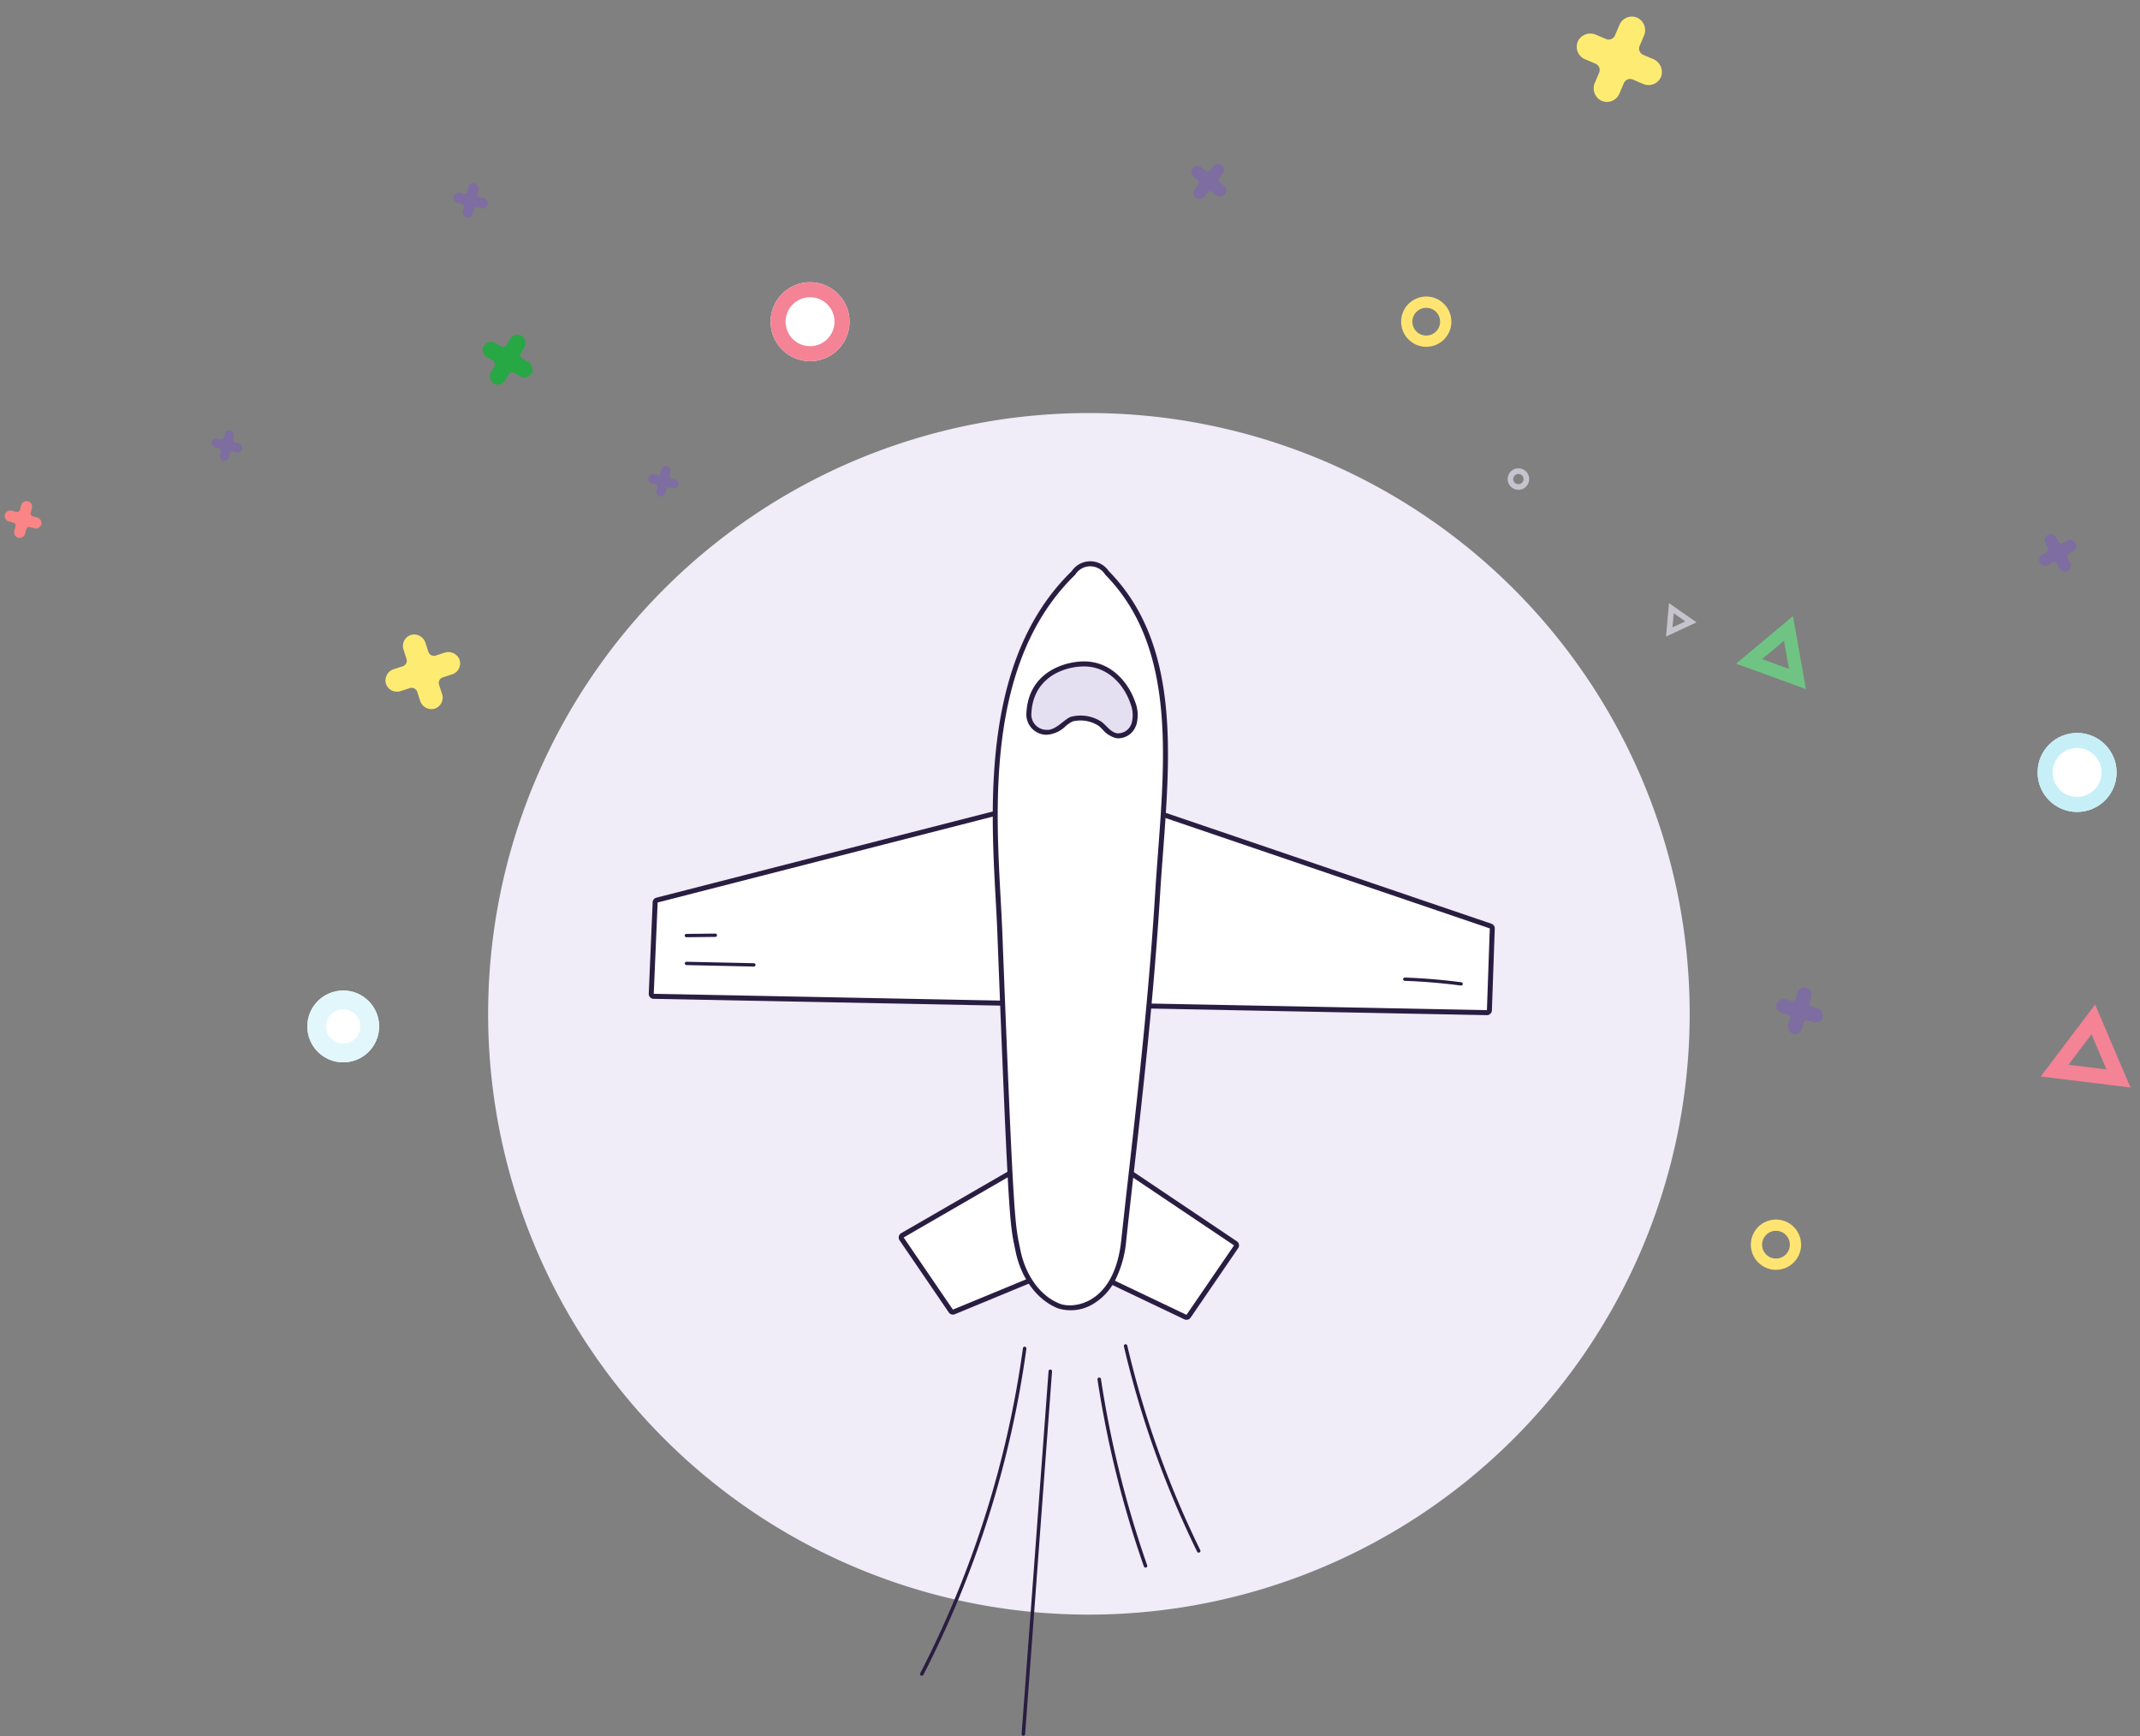 <svg xmlns="http://www.w3.org/2000/svg" xmlns:xlink="http://www.w3.org/1999/xlink" width="284.965" height="231.219" viewBox="0 0 284.965 231.219">
  <rect x="0" y="0" width="284.965" height="231.219" fill="#808080" stroke="none"/>
  <defs>
    <clipPath id="clip-path">
      <path id="Path_3456" data-name="Path 3456" d="M80.322,0A80.322,80.322,0,1,1,0,80.322,80.322,80.322,0,0,1,80.322,0Z" fill="#f0ecf8"/>
    </clipPath>
  </defs>
  <g id="illustration" transform="translate(1)">
    <g id="Group_4673" data-name="Group 4673" transform="translate(0 0)">
      <g id="Group_3576" data-name="Group 3576" transform="matrix(0.921, 0.391, -0.391, 0.921, 211.453, 0)">
        <path id="Path_5" data-name="Path 5" d="M10.144,4.232H8.717A.914.914,0,0,1,7.8,3.315V1.888A1.846,1.846,0,0,0,6.118,0,1.8,1.8,0,0,0,4.232,1.786V3.315a.914.914,0,0,1-.917.917H1.888A1.846,1.846,0,0,0,0,5.914,1.8,1.8,0,0,0,1.786,7.8H3.315a.914.914,0,0,1,.917.917v1.427A1.846,1.846,0,0,0,5.914,12.03,1.8,1.8,0,0,0,7.8,10.246V8.717A.914.914,0,0,1,8.717,7.8h1.529A1.8,1.8,0,0,0,12.03,5.914,1.885,1.885,0,0,0,10.144,4.232Z" transform="translate(0 0)" fill="#feeb72"/>
      </g>
      <g id="Group_3577" data-name="Group 3577" transform="translate(236.464 130.643) rotate(16)">
        <path id="Path_5-2" data-name="Path 5" d="M5.379,2.244H4.622a.484.484,0,0,1-.486-.486V1a.979.979,0,0,0-.892-1,.953.953,0,0,0-1,.946v.811a.484.484,0,0,1-.486.486H1a.979.979,0,0,0-1,.892.953.953,0,0,0,.946,1h.811a.484.484,0,0,1,.486.486v.757a.979.979,0,0,0,.892,1,.953.953,0,0,0,1-.946V4.622a.484.484,0,0,1,.486-.486h.811a.953.953,0,0,0,.946-1A1,1,0,0,0,5.379,2.244Z" transform="translate(0 0)" fill="rgba(125,90,195,0.5)"/>
      </g>
      <g id="Group_3578" data-name="Group 3578" transform="matrix(0.875, -0.485, 0.485, 0.875, 269.311, 72.552)">
        <path id="Path_5-3" data-name="Path 5" d="M4.59,1.915H3.944A.413.413,0,0,1,3.529,1.5V.854A.835.835,0,0,0,2.768,0a.813.813,0,0,0-.853.807V1.5a.413.413,0,0,1-.415.415H.854A.835.835,0,0,0,0,2.676a.813.813,0,0,0,.807.853H1.5a.413.413,0,0,1,.415.415V4.59a.835.835,0,0,0,.761.853.813.813,0,0,0,.853-.807V3.944a.413.413,0,0,1,.415-.415h.692a.813.813,0,0,0,.807-.853A.853.853,0,0,0,4.59,1.915Z" transform="translate(0 0)" fill="rgba(125,90,195,0.5)"/>
      </g>
      <g id="Group_3579" data-name="Group 3579" transform="matrix(0.875, -0.485, 0.485, 0.875, 207.079, 106.401)">
        <path id="Path_5-4" data-name="Path 5" d="M2.413,1.007H2.073A.217.217,0,0,1,1.855.788V.449A.439.439,0,0,0,1.455,0a.427.427,0,0,0-.448.424V.788a.217.217,0,0,1-.218.218H.449a.439.439,0,0,0-.448.4.427.427,0,0,0,.424.448H.788a.217.217,0,0,1,.218.218v.339a.439.439,0,0,0,.4.448.427.427,0,0,0,.448-.424V2.073a.217.217,0,0,1,.218-.218h.364a.427.427,0,0,0,.424-.448A.448.448,0,0,0,2.413,1.007Z" transform="translate(0 0)" fill="#d1dcfc"/>
      </g>
      <g id="Group_3580" data-name="Group 3580" transform="translate(85.79 61.608) rotate(13)">
        <path id="Path_5-5" data-name="Path 5" d="M3.481,1.452h-.49a.314.314,0,0,1-.315-.315V.648A.634.634,0,0,0,2.1,0a.617.617,0,0,0-.647.612v.525a.314.314,0,0,1-.315.315H.648A.634.634,0,0,0,0,2.03a.617.617,0,0,0,.612.647h.525a.314.314,0,0,1,.315.315v.49a.634.634,0,0,0,.577.647.617.617,0,0,0,.647-.612V2.992a.314.314,0,0,1,.315-.315h.525a.617.617,0,0,0,.612-.647A.647.647,0,0,0,3.481,1.452Z" transform="translate(0 0)" fill="rgba(125,90,195,0.5)"/>
      </g>
      <g id="Group_3581" data-name="Group 3581" transform="translate(156.085 24.552) rotate(-51)">
        <path id="Path_5-6" data-name="Path 5" d="M4.655,1.942H4a.419.419,0,0,1-.421-.421V.866A.847.847,0,0,0,2.807,0,.824.824,0,0,0,1.942.82v.7a.419.419,0,0,1-.421.421H.866A.847.847,0,0,0,0,2.714a.824.824,0,0,0,.818.865h.7A.419.419,0,0,1,1.942,4v.655a.847.847,0,0,0,.772.865A.824.824,0,0,0,3.579,4.7V4A.419.419,0,0,1,4,3.579h.7a.824.824,0,0,0,.818-.865A.865.865,0,0,0,4.655,1.942Z" transform="translate(0 0)" fill="rgba(125,90,195,0.5)"/>
      </g>
      <g id="Group_3583" data-name="Group 3583" transform="translate(85.79 94.955) rotate(13)">
        <path id="Path_5-7" data-name="Path 5" d="M3.481,1.452h-.49a.314.314,0,0,1-.315-.315V.648A.634.634,0,0,0,2.1,0a.617.617,0,0,0-.647.612v.525a.314.314,0,0,1-.315.315H.648A.634.634,0,0,0,0,2.03a.617.617,0,0,0,.612.647h.525a.314.314,0,0,1,.315.315v.49a.634.634,0,0,0,.577.647.617.617,0,0,0,.647-.612V2.992a.314.314,0,0,1,.315-.315h.525a.617.617,0,0,0,.612-.647A.647.647,0,0,0,3.481,1.452Z" transform="translate(0 0)" fill="#d1dcfc"/>
      </g>
      <g id="Ellipse_51" data-name="Ellipse 51" transform="translate(199.76 62.358)" fill="none" stroke="#c6c3cd" stroke-width="0.75">
        <circle cx="1.434" cy="1.434" r="1.434" stroke="none"/>
        <circle cx="1.434" cy="1.434" r="1.059" fill="none"/>
      </g>
      <g id="Ellipse_52" data-name="Ellipse 52" transform="translate(192.212 80.461)" fill="none" stroke="#d1dcfc" stroke-width="0.75">
        <circle cx="1.434" cy="1.434" r="1.434" stroke="none"/>
        <circle cx="1.434" cy="1.434" r="1.059" fill="none"/>
      </g>
      <g id="Ellipse_53" data-name="Ellipse 53" transform="translate(101.609 37.579)" fill="#fff" stroke="#f38395" stroke-width="2">
        <circle cx="5.259" cy="5.259" r="5.259" stroke="none"/>
        <circle cx="5.259" cy="5.259" r="4.259" fill="none"/>
      </g>
      <g id="Ellipse_54" data-name="Ellipse 54" transform="translate(270.329 97.599)" fill="#fff" stroke="#c6eff8" stroke-width="2">
        <circle cx="5.259" cy="5.259" r="5.259" stroke="none"/>
        <circle cx="5.259" cy="5.259" r="4.259" fill="none"/>
      </g>
      <g id="Ellipse_55" data-name="Ellipse 55" transform="translate(232.144 162.393)" fill="none" stroke="#ffe471" stroke-width="1.5">
        <circle cx="3.347" cy="3.347" r="3.347" stroke="none"/>
        <circle cx="3.347" cy="3.347" r="2.597" fill="none"/>
      </g>
      <g id="Ellipse_56" data-name="Ellipse 56" transform="translate(185.574 39.487)" fill="none" stroke="#ffe471" stroke-width="1.5">
        <circle cx="3.347" cy="3.347" r="3.347" stroke="none"/>
        <circle cx="3.347" cy="3.347" r="2.597" fill="none"/>
      </g>
      <path id="Path_3453" data-name="Path 3453" d="M0,7.4,4.283,0,8.566,7.4Z" transform="translate(273.497 135.218) rotate(7)" fill="none" stroke="#f38395" stroke-linecap="round" stroke-width="2"/>
      <path id="Path_3454" data-name="Path 3454" d="M0,5.917,3.426,0,6.852,5.917Z" transform="matrix(0.94, 0.342, -0.342, 0.94, 233.934, 82.508)" fill="none" stroke="#6fc483" stroke-linecap="round" stroke-width="1.75"/>
      <path id="Path_3455" data-name="Path 3455" d="M0,2.748,1.591,0,3.182,2.748Z" transform="translate(220.118 81.66) rotate(-25)" fill="none" stroke="#c6c3cd" stroke-linecap="round" stroke-width="0.75"/>
      <g id="Group_3573" data-name="Group 3573" transform="matrix(0.951, -0.309, 0.309, 0.951, 48.805, 86.149)">
        <path id="Path_5-8" data-name="Path 5" d="M8.691,3.626H7.468a.783.783,0,0,1-.786-.786V1.617A1.582,1.582,0,0,0,5.242,0,1.539,1.539,0,0,0,3.626,1.53V2.84a.783.783,0,0,1-.786.786H1.617A1.582,1.582,0,0,0,0,5.067,1.539,1.539,0,0,0,1.53,6.682H2.84a.783.783,0,0,1,.786.786V8.691a1.582,1.582,0,0,0,1.441,1.616A1.539,1.539,0,0,0,6.682,8.778V7.468a.783.783,0,0,1,.786-.786h1.31a1.539,1.539,0,0,0,1.528-1.616A1.615,1.615,0,0,0,8.691,3.626Z" transform="translate(0 0)" fill="#feeb72"/>
      </g>
      <g id="Group_3574" data-name="Group 3574" transform="matrix(0.966, 0.259, -0.259, 0.966, 0.302, 66.096)">
        <path id="Path_5-9" data-name="Path 5" d="M4.241,1.769h-.6a.382.382,0,0,1-.384-.384v-.6A.772.772,0,0,0,2.558,0a.751.751,0,0,0-.788.746v.639a.382.382,0,0,1-.384.384h-.6a.772.772,0,0,0-.788.7.751.751,0,0,0,.746.788h.639a.382.382,0,0,1,.384.384v.6a.772.772,0,0,0,.7.788.751.751,0,0,0,.788-.746V3.644a.382.382,0,0,1,.384-.384h.639a.751.751,0,0,0,.746-.788A.788.788,0,0,0,4.241,1.769Z" transform="translate(0)" fill="#f98585"/>
      </g>
      <g id="Group_3575" data-name="Group 3575" transform="translate(65.259 42.876) rotate(30)">
        <path id="Path_5-10" data-name="Path 5" d="M6.191,2.583H5.32a.558.558,0,0,1-.56-.56V1.152A1.127,1.127,0,0,0,3.734,0,1.1,1.1,0,0,0,2.583,1.09v.933a.558.558,0,0,1-.56.56H1.152A1.127,1.127,0,0,0,0,3.609,1.1,1.1,0,0,0,1.09,4.76h.933a.558.558,0,0,1,.56.56v.871A1.127,1.127,0,0,0,3.609,7.342,1.1,1.1,0,0,0,4.76,6.253V5.32a.558.558,0,0,1,.56-.56h.933A1.1,1.1,0,0,0,7.342,3.609,1.151,1.151,0,0,0,6.191,2.583Z" transform="translate(0 0)" fill="#28a745"/>
      </g>
      <g id="Group_3584" data-name="Group 3584" transform="translate(27.67 56.844) rotate(13)">
        <path id="Path_5-11" data-name="Path 5" d="M3.481,1.452h-.49a.314.314,0,0,1-.315-.315V.648A.634.634,0,0,0,2.1,0a.617.617,0,0,0-.647.612v.525a.314.314,0,0,1-.315.315H.648A.634.634,0,0,0,0,2.03a.617.617,0,0,0,.612.647h.525a.314.314,0,0,1,.315.315v.49a.634.634,0,0,0,.577.647.617.617,0,0,0,.647-.612V2.992a.314.314,0,0,1,.315-.315h.525a.617.617,0,0,0,.612-.647A.647.647,0,0,0,3.481,1.452Z" transform="translate(0 0)" fill="rgba(125,90,195,0.5)"/>
      </g>
      <g id="Group_3585" data-name="Group 3585" transform="translate(59.924 23.893) rotate(13)">
        <path id="Path_5-12" data-name="Path 5" d="M3.934,1.641H3.38a.354.354,0,0,1-.356-.356V.732A.716.716,0,0,0,2.372,0a.7.7,0,0,0-.731.692v.593a.354.354,0,0,1-.356.356H.732A.716.716,0,0,0,0,2.293a.7.7,0,0,0,.692.731h.593a.354.354,0,0,1,.356.356v.553a.716.716,0,0,0,.652.731.7.7,0,0,0,.731-.692V3.38a.354.354,0,0,1,.356-.356h.593a.7.7,0,0,0,.692-.731A.731.731,0,0,0,3.934,1.641Z" transform="translate(0 0)" fill="rgba(125,90,195,0.5)"/>
      </g>
      <g id="Ellipse_50" data-name="Ellipse 50" transform="translate(39.923 131.898)" fill="#fff" stroke="#e2f7fb" stroke-width="2.5">
        <circle cx="4.781" cy="4.781" r="4.781" stroke="none"/>
        <circle cx="4.781" cy="4.781" r="3.531" fill="none"/>
      </g>
      <path id="Path_4601" data-name="Path 4601" d="M80,0A80,80,0,1,1,0,80,80,80,0,0,1,80,0Z" transform="translate(64 55)" fill="#f0ecf8"/>
    </g>
    <g id="Group_6523" data-name="Group 6523" transform="matrix(0.454, -0.891, 0.891, 0.454, -411.485, 761.289)">
      <g id="Group_6519" data-name="Group 6519" transform="translate(766.238 152.04)">
        <g id="Group_6512" data-name="Group 6512" transform="translate(19.38)">
          <path id="Path_15173" data-name="Path 15173" d="M823.919,258.267a.662.662,0,0,1-.6-.374l-48.432-99.84a.664.664,0,0,1,.322-.894l11.074-5.06a.666.666,0,0,1,.774.166l39.186,44.491a.662.662,0,0,1,.159.345l8.043,55.805a.666.666,0,0,1-.378.7l-9.872,4.6A.644.644,0,0,1,823.919,258.267ZM776.381,158.085l47.849,98.641,8.832-4.117-7.944-55.122-38.73-43.972Z" transform="translate(-774.824 -152.04)" fill="#291e41"/>
          <path id="Path_15172" data-name="Path 15172" d="M825.573,197.021l-39.187-44.492-11.074,5.059,48.431,99.84,9.872-4.6Z" transform="translate(-774.648 -151.865)" fill="#fff"/>
        </g>
        <g id="Group_6513" data-name="Group 6513" transform="translate(0 49.439)">
          <path id="Path_15175" data-name="Path 15175" d="M785.836,229.436a.6.6,0,0,1-.086-.005l-11.111-1.437a.664.664,0,0,1-.579-.641l-.439-16.57-12.833-10.975a.663.663,0,0,1-.151-.823l5.582-10.2a.666.666,0,0,1,.944-.239l22.089,14.334a.666.666,0,0,1,.3.637l-3.058,25.34a.664.664,0,0,1-.659.584Zm-10.463-2.687,9.883,1.28,2.927-24.266-21.141-13.719-4.98,9.1,12.647,10.816a.657.657,0,0,1,.232.488Z" transform="translate(-760.557 -188.435)" fill="#291e41"/>
          <path id="Path_15174" data-name="Path 15174" d="M788.717,203.257l-22.09-14.334-5.581,10.2L774.1,210.294l.446,16.866L785.66,228.6Z" transform="translate(-760.382 -188.259)" fill="#fff"/>
        </g>
        <g id="Group_6514" data-name="Group 6514" transform="translate(7.135 28.214)">
          <path id="Path_15177" data-name="Path 15177" d="M772.806,222.379a7.818,7.818,0,0,1-4.177-1.091,5.76,5.76,0,0,1-2.783-3.964h0c-.3-2.952,1.308-6.213,4.2-8.512l.414-.333c2.514-2.021,3.274-2.631,36.293-21.094,1.21-.676,2.508-1.43,3.881-2.228,11.077-6.431,27.816-16.148,43.5-10.8a2.977,2.977,0,0,1,2.25,4.388c-4.218,12.616-17.38,18.127-30.107,23.456-1.649.69-3.355,1.4-5,2.118-12.461,5.409-24.165,9.8-34.49,13.666-3.1,1.161-6.019,2.256-8.8,3.317A14.565,14.565,0,0,1,772.806,222.379Zm-5.64-5.191a4.42,4.42,0,0,0,2.16,2.968c1.387.854,3.933,1.531,8.19-.1,2.781-1.062,5.705-2.159,8.8-3.32,10.31-3.865,22-8.246,34.427-13.641,1.651-.716,3.361-1.432,5.013-2.125,12.454-5.215,25.333-10.608,29.36-22.652a2.529,2.529,0,0,0,.167-1.661c-.224-.524-.928-.823-1.585-1.049-15.107-5.153-31.53,4.384-42.4,10.694-1.379.8-2.68,1.555-3.9,2.237-32.923,18.409-33.662,19-36.111,20.97l-.42.337c-1.991,1.583-4.011,4.342-3.706,7.337Z" transform="translate(-765.81 -172.81)" fill="#291e41"/>
          <path id="Path_15176" data-name="Path 15176" d="M766.331,217.085c-.31-3.029,1.523-5.993,3.953-7.925,2.9-2.305,1.88-1.941,36.619-21.367,11.134-6.226,29.559-18.871,46.837-12.978a2.345,2.345,0,0,1,1.834,3.55c-4.673,13.975-20.777,19.113-34.738,25.173-16.185,7.027-31.238,12.381-43.259,16.973C769.507,223.593,766.527,218.989,766.331,217.085Z" transform="translate(-765.635 -172.638)" fill="#fff"/>
        </g>
        <g id="Group_6515" data-name="Group 6515" transform="translate(74.247 32.263)">
          <path id="Path_15179" data-name="Path 15179" d="M821.743,190.269a2.493,2.493,0,0,1-2.43-1.569,3.433,3.433,0,0,1,.193-2.172c.076-.238.148-.463.194-.678a4.44,4.44,0,0,0-1.054-3.377,4.8,4.8,0,0,0-.97-.534,3.917,3.917,0,0,1-2.186-1.748,2.7,2.7,0,0,1,1.42-3.722h0c5.037-2.231,8.5,1.559,9.62,3.876,1.558,3.211.027,6.5-1.757,8.349a4.737,4.737,0,0,1-2.588,1.539A2.644,2.644,0,0,1,821.743,190.269Zm-1.818-13.148a6.1,6.1,0,0,0-2.478.562h0a1.368,1.368,0,0,0-.735,1.989c.188.442.9.772,1.524,1.064a5.325,5.325,0,0,1,1.29.744A5.708,5.708,0,0,1,821,186.127c-.06.278-.145.547-.228.807a2.375,2.375,0,0,0-.2,1.353,1.261,1.261,0,0,0,1.394.636,3.5,3.5,0,0,0,1.85-1.153c1.486-1.535,2.775-4.251,1.516-6.845C824.552,179.312,822.673,177.121,819.925,177.121Zm-2.747-.045h0Z" transform="translate(-815.214 -175.791)" fill="#291e41"/>
          <path id="Path_15178" data-name="Path 15178" d="M817,176.9c4.442-1.968,7.619,1.22,8.754,3.558,1.307,2.7.232,5.666-1.637,7.6A4.182,4.182,0,0,1,821.9,189.4a1.9,1.9,0,0,1-2.134-1.084c-.265-.811.227-1.664.406-2.5a5.092,5.092,0,0,0-1.262-4.011c-.72-.64-2.528-.969-2.986-2.046A2.037,2.037,0,0,1,817,176.9Z" transform="translate(-815.039 -175.614)" fill="#e5dff2"/>
        </g>
        <g id="Group_6516" data-name="Group 6516" transform="translate(25.409 7.548)">
          <path id="Path_15180" data-name="Path 15180" d="M783.382,166.123a.219.219,0,0,1-.2-.125l-3.9-8.084a.22.22,0,0,1,.1-.295.223.223,0,0,1,.3.1l3.9,8.084a.221.221,0,0,1-.1.295A.216.216,0,0,1,783.382,166.123Z" transform="translate(-779.262 -157.597)" fill="#291e41"/>
        </g>
        <g id="Group_6517" data-name="Group 6517" transform="translate(28.712 5.85)">
          <path id="Path_15181" data-name="Path 15181" d="M783.7,160.205a.223.223,0,0,1-.2-.12l-1.789-3.415a.221.221,0,1,1,.393-.205l1.789,3.415a.222.222,0,0,1-.092.3A.219.219,0,0,1,783.7,160.205Z" transform="translate(-781.693 -156.346)" fill="#291e41"/>
        </g>
        <g id="Group_6518" data-name="Group 6518" transform="translate(66.958 93.716)">
          <path id="Path_15182" data-name="Path 15182" d="M812.922,228.45a.22.22,0,0,1-.209-.147c-.834-2.354-1.79-4.7-2.845-6.961a.221.221,0,0,1,.4-.186c1.061,2.277,2.023,4.632,2.861,7a.221.221,0,0,1-.135.283A.23.23,0,0,1,812.922,228.45Z" transform="translate(-809.848 -221.029)" fill="#291e41"/>
        </g>
      </g>
    </g>
    <g id="Group_3634" data-name="Group 3634" transform="matrix(0.588, -0.809, 0.809, 0.588, 138.935, 192.501)">
      <path id="Path_3565" data-name="Path 3565" d="M95.428,314.794a.232.232,0,0,1-.2-.34,128.413,128.413,0,0,1,16.391-23.974.232.232,0,0,1,.351.3,127.993,127.993,0,0,0-16.332,23.887A.232.232,0,0,1,95.428,314.794Z" transform="translate(-95.196 -290.4)" fill="#291e41"/>
    </g>
    <g id="Group_3635" data-name="Group 3635" transform="matrix(0.588, -0.809, 0.809, 0.588, 135.37, 197.043)">
      <path id="Path_3566" data-name="Path 3566" d="M83.428,310.005a.232.232,0,0,1-.19-.364,137.879,137.879,0,0,1,16.494-19.62.232.232,0,1,1,.326.33,137.452,137.452,0,0,0-16.439,19.554A.231.231,0,0,1,83.428,310.005Z" transform="translate(-83.196 -289.955)" fill="#291e41"/>
    </g>
    <g id="Group_3636" data-name="Group 3636" transform="matrix(0.588, -0.809, 0.809, 0.588, 109.771, 214.491)">
      <path id="Path_3567" data-name="Path 3567" d="M22.785,283.086a.232.232,0,0,1-.035-.461,134.686,134.686,0,0,0,43.038-14.382.232.232,0,1,1,.219.409A135.134,135.134,0,0,1,22.82,283.083Z" transform="translate(-22.553 -268.215)" fill="#291e41"/>
    </g>
    <g id="Group_3637" data-name="Group 3637" transform="matrix(0.588, -0.809, 0.809, 0.588, 114.32, 215.959)">
      <path id="Path_3568" data-name="Path 3568" d="M25.874,303.624a.232.232,0,0,1-.122-.429l41.186-25.5a.232.232,0,0,1,.244.394L26,303.59A.231.231,0,0,1,25.874,303.624Z" transform="translate(-25.642 -277.662)" fill="#291e41"/>
    </g>
  </g>
</svg>
